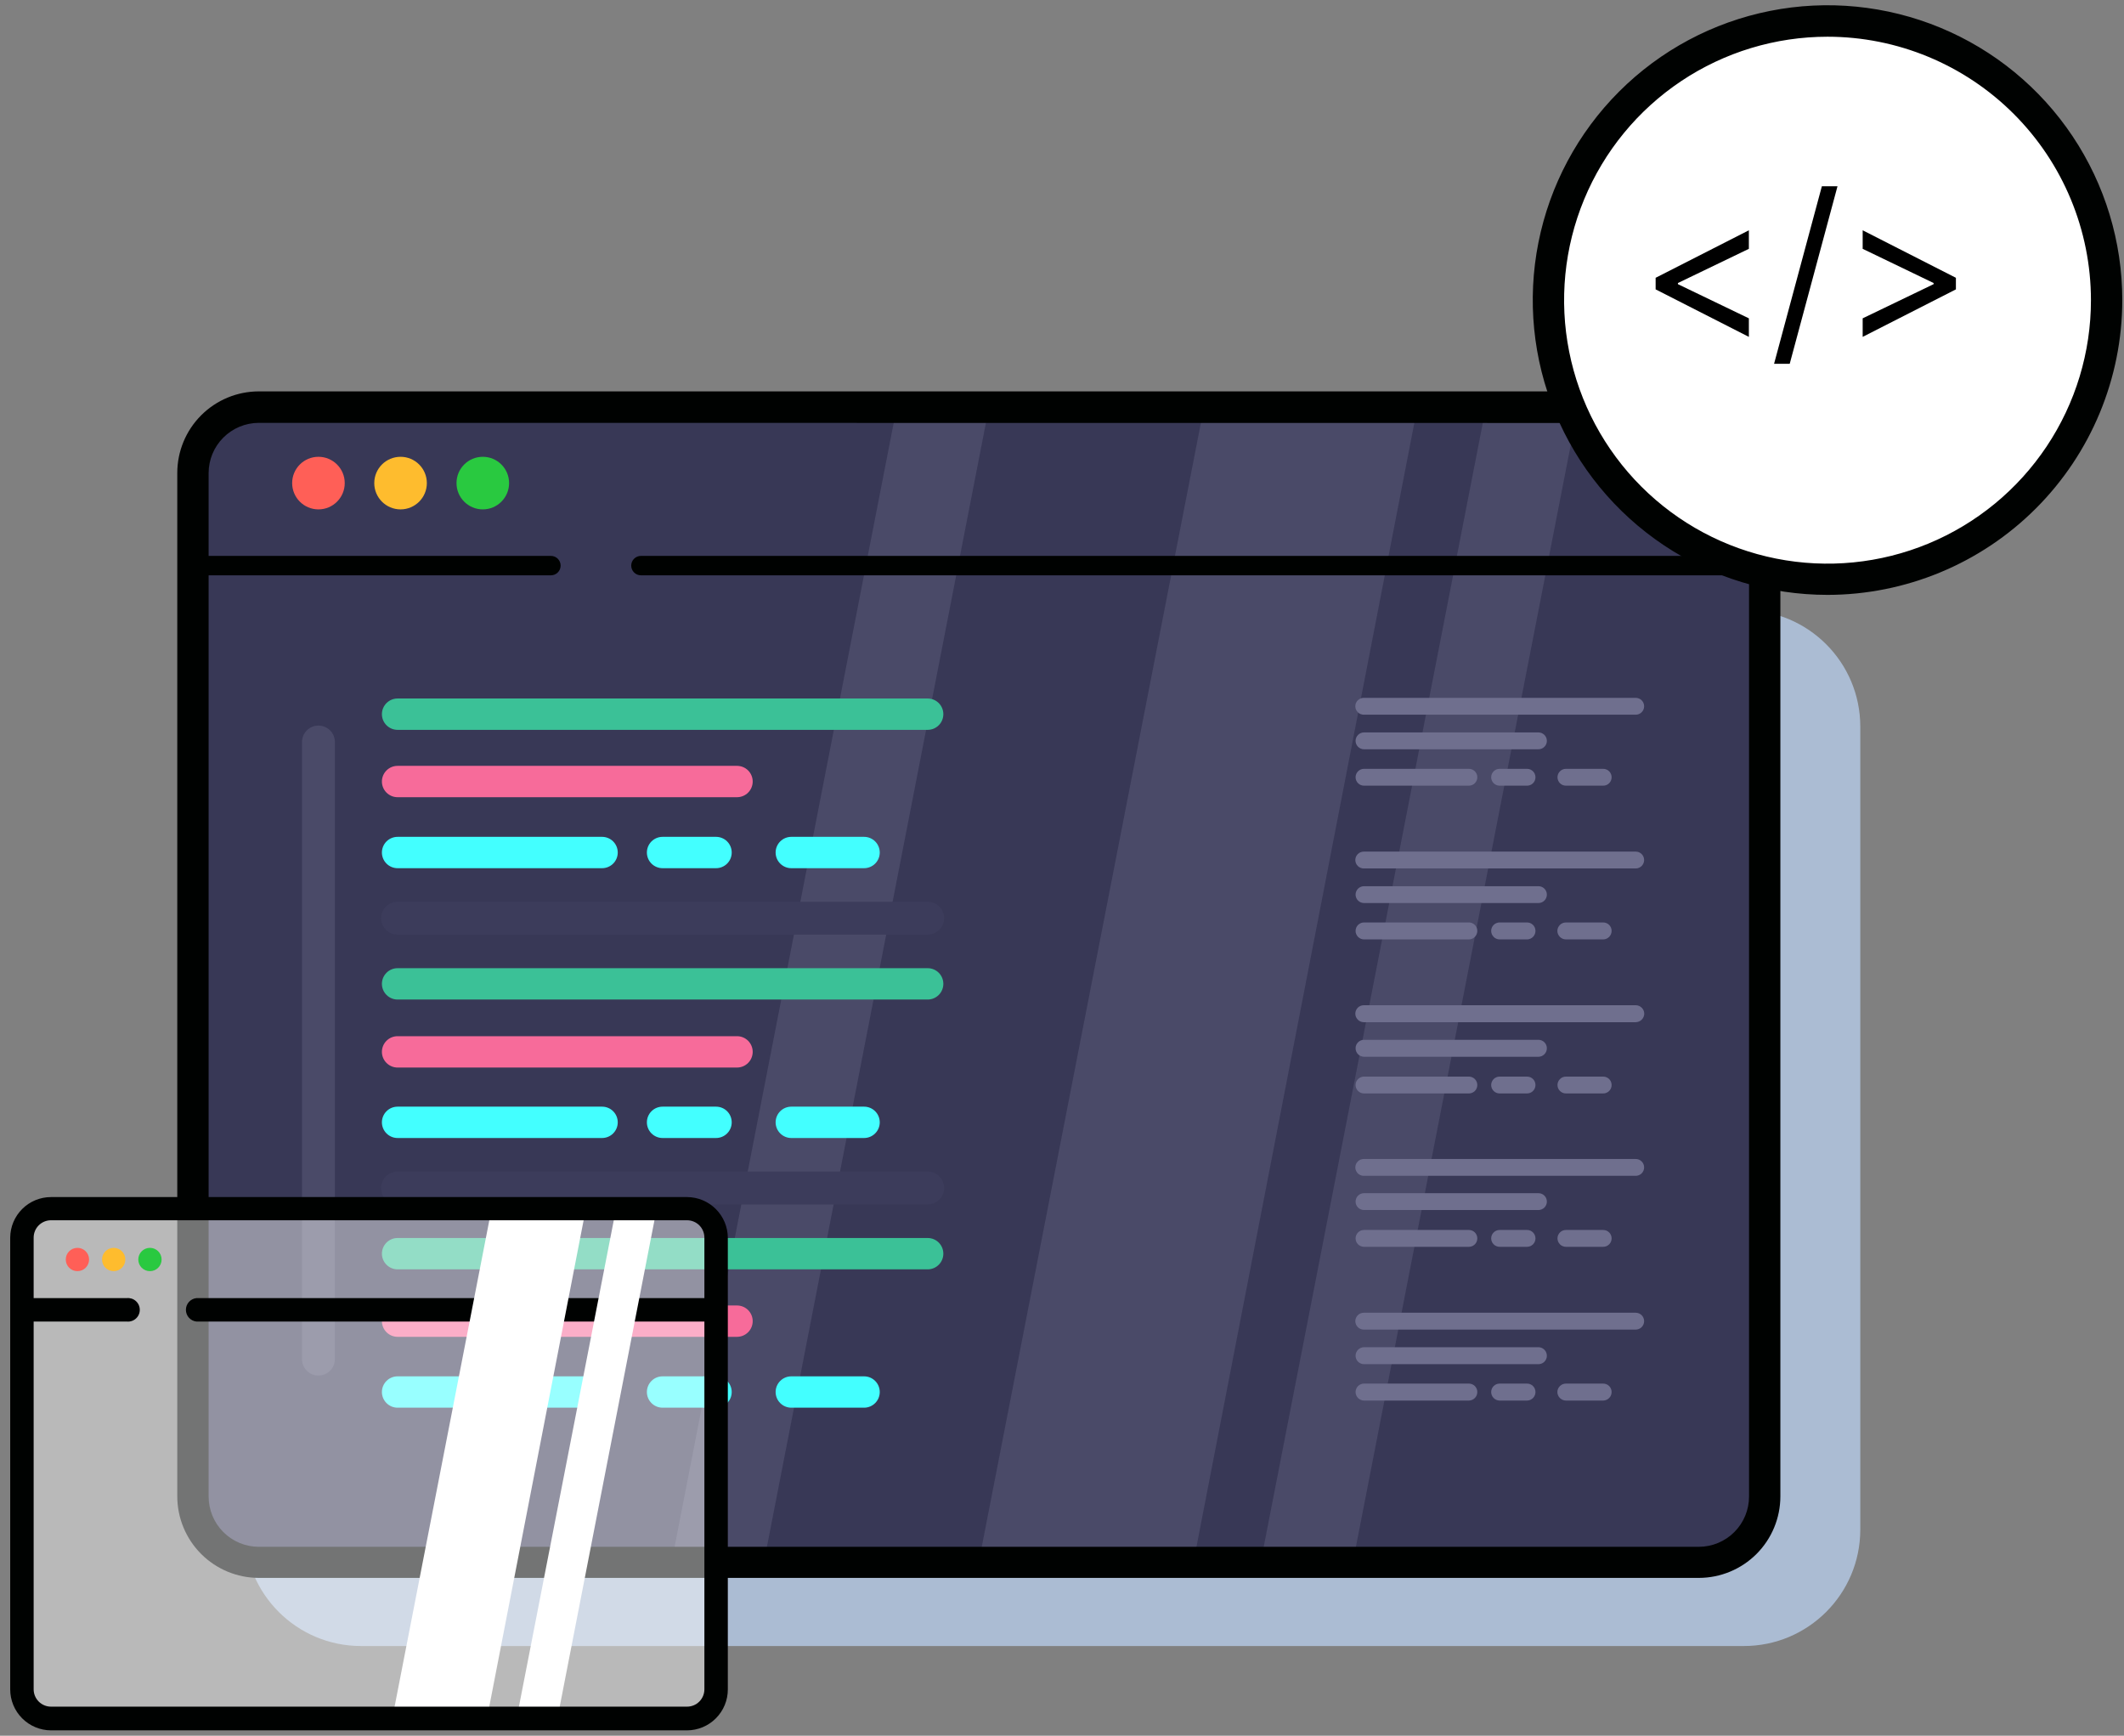 <svg width="164" height="134" viewBox="0 0 164 134" fill="none" xmlns="http://www.w3.org/2000/svg">
<rect x="0" y="0" width="164" height="134" fill="#808080" stroke="none"/>
<g clip-path="url(#clip0_13_8220)">
<path d="M134.648 47.105H27.878C22.913 47.105 18.888 51.13 18.888 56.095V118.085C18.888 123.05 22.913 127.075 27.878 127.075H134.648C139.613 127.075 143.638 123.05 143.638 118.085V56.095C143.638 51.13 139.613 47.105 134.648 47.105Z" fill="#ABBCD3"/>
<path d="M131.178 31.435H19.988C17.177 31.435 14.898 33.713 14.898 36.525V115.515C14.898 118.326 17.177 120.605 19.988 120.605H131.178C133.989 120.605 136.268 118.326 136.268 115.515V36.525C136.268 33.713 133.989 31.435 131.178 31.435Z" fill="#383856"/>
<path d="M76.368 31.405L58.978 120.635H51.848L69.248 31.405H76.368Z" fill="#4A4A68"/>
<path d="M109.458 31.345L92.158 120.575H75.578L92.978 31.345H109.458Z" fill="#4A4A68"/>
<path d="M121.868 31.345L104.468 120.575H97.348L114.748 31.345H121.868Z" fill="#4A4A68"/>
<path d="M24.588 106.195C24.251 106.195 23.928 106.061 23.69 105.823C23.452 105.585 23.318 105.261 23.318 104.925V57.285C23.318 56.948 23.452 56.625 23.69 56.387C23.928 56.148 24.251 56.015 24.588 56.015C24.925 56.015 25.248 56.148 25.486 56.387C25.724 56.625 25.858 56.948 25.858 57.285V104.925C25.858 105.261 25.724 105.585 25.486 105.823C25.248 106.061 24.925 106.195 24.588 106.195Z" fill="#4A4A68"/>
<path d="M71.628 56.345H30.698C30.377 56.345 30.07 56.217 29.843 55.99C29.616 55.764 29.488 55.456 29.488 55.135C29.488 54.814 29.616 54.506 29.843 54.279C30.07 54.052 30.377 53.925 30.698 53.925H71.628C71.949 53.925 72.257 54.052 72.484 54.279C72.711 54.506 72.838 54.814 72.838 55.135C72.838 55.456 72.711 55.764 72.484 55.99C72.257 56.217 71.949 56.345 71.628 56.345Z" fill="#3BC197"/>
<path d="M56.908 61.545H30.698C30.377 61.545 30.07 61.417 29.843 61.191C29.616 60.964 29.488 60.656 29.488 60.335C29.488 60.014 29.616 59.706 29.843 59.479C30.07 59.252 30.377 59.125 30.698 59.125H56.908C57.229 59.125 57.537 59.252 57.764 59.479C57.991 59.706 58.118 60.014 58.118 60.335C58.118 60.656 57.991 60.964 57.764 61.191C57.537 61.417 57.229 61.545 56.908 61.545Z" fill="#F76B9A"/>
<path d="M46.488 67.025H30.698C30.377 67.025 30.07 66.897 29.843 66.671C29.616 66.444 29.488 66.136 29.488 65.815C29.488 65.494 29.616 65.186 29.843 64.959C30.07 64.733 30.377 64.605 30.698 64.605H46.488C46.809 64.605 47.117 64.733 47.344 64.959C47.571 65.186 47.698 65.494 47.698 65.815C47.698 66.136 47.571 66.444 47.344 66.671C47.117 66.897 46.809 67.025 46.488 67.025Z" fill="#43FFFF"/>
<path d="M55.288 67.025H51.158C50.837 67.025 50.53 66.897 50.303 66.671C50.076 66.444 49.948 66.136 49.948 65.815C49.948 65.494 50.076 65.186 50.303 64.959C50.53 64.733 50.837 64.605 51.158 64.605H55.288C55.609 64.605 55.917 64.733 56.144 64.959C56.371 65.186 56.498 65.494 56.498 65.815C56.498 66.136 56.371 66.444 56.144 66.671C55.917 66.897 55.609 67.025 55.288 67.025Z" fill="#43FFFF"/>
<path d="M66.718 67.025H61.098C60.777 67.025 60.47 66.897 60.243 66.671C60.016 66.444 59.888 66.136 59.888 65.815C59.888 65.494 60.016 65.186 60.243 64.959C60.47 64.733 60.777 64.605 61.098 64.605H66.718C67.039 64.605 67.347 64.733 67.574 64.959C67.801 65.186 67.928 65.494 67.928 65.815C67.928 66.136 67.801 66.444 67.574 66.671C67.347 66.897 67.039 67.025 66.718 67.025Z" fill="#43FFFF"/>
<path d="M71.628 77.165H30.698C30.377 77.165 30.07 77.037 29.843 76.81C29.616 76.583 29.488 76.275 29.488 75.955C29.488 75.634 29.616 75.326 29.843 75.099C30.07 74.872 30.377 74.745 30.698 74.745H71.628C71.949 74.745 72.257 74.872 72.484 75.099C72.711 75.326 72.838 75.634 72.838 75.955C72.838 76.275 72.711 76.583 72.484 76.81C72.257 77.037 71.949 77.165 71.628 77.165Z" fill="#3BC197"/>
<path d="M56.908 82.415H30.698C30.377 82.415 30.07 82.287 29.843 82.06C29.616 81.833 29.488 81.525 29.488 81.205C29.488 80.884 29.616 80.576 29.843 80.349C30.07 80.122 30.377 79.995 30.698 79.995H56.908C57.229 79.995 57.537 80.122 57.764 80.349C57.991 80.576 58.118 80.884 58.118 81.205C58.118 81.525 57.991 81.833 57.764 82.06C57.537 82.287 57.229 82.415 56.908 82.415Z" fill="#F76B9A"/>
<path d="M46.488 87.855H30.698C30.377 87.855 30.07 87.727 29.843 87.5C29.616 87.273 29.488 86.966 29.488 86.645C29.488 86.324 29.616 86.016 29.843 85.789C30.07 85.562 30.377 85.435 30.698 85.435H46.488C46.809 85.435 47.117 85.562 47.344 85.789C47.571 86.016 47.698 86.324 47.698 86.645C47.698 86.966 47.571 87.273 47.344 87.5C47.117 87.727 46.809 87.855 46.488 87.855Z" fill="#43FFFF"/>
<path d="M55.288 87.855H51.158C50.837 87.855 50.53 87.727 50.303 87.5C50.076 87.273 49.948 86.966 49.948 86.645C49.948 86.324 50.076 86.016 50.303 85.789C50.53 85.562 50.837 85.435 51.158 85.435H55.288C55.609 85.435 55.917 85.562 56.144 85.789C56.371 86.016 56.498 86.324 56.498 86.645C56.498 86.966 56.371 87.273 56.144 87.5C55.917 87.727 55.609 87.855 55.288 87.855Z" fill="#43FFFF"/>
<path d="M66.718 87.855H61.098C60.777 87.855 60.47 87.727 60.243 87.5C60.016 87.273 59.888 86.966 59.888 86.645C59.888 86.324 60.016 86.016 60.243 85.789C60.47 85.562 60.777 85.435 61.098 85.435H66.718C67.039 85.435 67.347 85.562 67.574 85.789C67.801 86.016 67.928 86.324 67.928 86.645C67.928 86.966 67.801 87.273 67.574 87.5C67.347 87.727 67.039 87.855 66.718 87.855Z" fill="#43FFFF"/>
<path d="M71.628 72.155H30.698C30.361 72.155 30.038 72.021 29.8 71.783C29.562 71.545 29.428 71.222 29.428 70.885C29.428 70.548 29.562 70.225 29.8 69.987C30.038 69.749 30.361 69.615 30.698 69.615H71.628C71.965 69.615 72.288 69.749 72.526 69.987C72.764 70.225 72.898 70.548 72.898 70.885C72.898 71.222 72.764 71.545 72.526 71.783C72.288 72.021 71.965 72.155 71.628 72.155Z" fill="#3C3C5B"/>
<path d="M71.628 92.985H30.698C30.361 92.985 30.038 92.851 29.8 92.613C29.562 92.375 29.428 92.052 29.428 91.715C29.428 91.378 29.562 91.055 29.8 90.817C30.038 90.579 30.361 90.445 30.698 90.445H71.628C71.965 90.445 72.288 90.579 72.526 90.817C72.764 91.055 72.898 91.378 72.898 91.715C72.898 92.052 72.764 92.375 72.526 92.613C72.288 92.851 71.965 92.985 71.628 92.985Z" fill="#3C3C5B"/>
<path d="M71.628 97.995H30.698C30.377 97.995 30.07 97.867 29.843 97.64C29.616 97.413 29.488 97.106 29.488 96.785C29.488 96.464 29.616 96.156 29.843 95.929C30.07 95.702 30.377 95.575 30.698 95.575H71.628C71.949 95.575 72.257 95.702 72.484 95.929C72.711 96.156 72.838 96.464 72.838 96.785C72.838 97.106 72.711 97.413 72.484 97.64C72.257 97.867 71.949 97.995 71.628 97.995Z" fill="#3BC197"/>
<path d="M56.908 103.205H30.698C30.377 103.205 30.07 103.077 29.843 102.85C29.616 102.623 29.488 102.316 29.488 101.995C29.488 101.674 29.616 101.366 29.843 101.139C30.07 100.912 30.377 100.785 30.698 100.785H56.908C57.229 100.785 57.537 100.912 57.764 101.139C57.991 101.366 58.118 101.674 58.118 101.995C58.118 102.316 57.991 102.623 57.764 102.85C57.537 103.077 57.229 103.205 56.908 103.205Z" fill="#F76B9A"/>
<path d="M46.488 108.675H30.698C30.377 108.675 30.07 108.547 29.843 108.32C29.616 108.094 29.488 107.786 29.488 107.465C29.488 107.144 29.616 106.836 29.843 106.609C30.07 106.382 30.377 106.255 30.698 106.255H46.488C46.809 106.255 47.117 106.382 47.344 106.609C47.571 106.836 47.698 107.144 47.698 107.465C47.698 107.786 47.571 108.094 47.344 108.32C47.117 108.547 46.809 108.675 46.488 108.675Z" fill="#43FFFF"/>
<path d="M55.288 108.675H51.158C50.837 108.675 50.53 108.547 50.303 108.32C50.076 108.094 49.948 107.786 49.948 107.465C49.948 107.144 50.076 106.836 50.303 106.609C50.53 106.382 50.837 106.255 51.158 106.255H55.288C55.609 106.255 55.917 106.382 56.144 106.609C56.371 106.836 56.498 107.144 56.498 107.465C56.498 107.786 56.371 108.094 56.144 108.32C55.917 108.547 55.609 108.675 55.288 108.675Z" fill="#43FFFF"/>
<path d="M66.718 108.675H61.098C60.777 108.675 60.47 108.547 60.243 108.32C60.016 108.094 59.888 107.786 59.888 107.465C59.888 107.144 60.016 106.836 60.243 106.609C60.47 106.382 60.777 106.255 61.098 106.255H66.718C67.039 106.255 67.347 106.382 67.574 106.609C67.801 106.836 67.928 107.144 67.928 107.465C67.928 107.786 67.801 108.094 67.574 108.32C67.347 108.547 67.039 108.675 66.718 108.675Z" fill="#43FFFF"/>
<path d="M126.298 102.645H105.298C105.126 102.645 104.961 102.576 104.839 102.454C104.717 102.332 104.648 102.167 104.648 101.995C104.648 101.822 104.717 101.657 104.839 101.535C104.961 101.413 105.126 101.345 105.298 101.345H126.298C126.471 101.345 126.636 101.413 126.758 101.535C126.88 101.657 126.948 101.822 126.948 101.995C126.948 102.167 126.88 102.332 126.758 102.454C126.636 102.576 126.471 102.645 126.298 102.645Z" fill="#6F6F8E"/>
<path d="M118.788 105.315H105.318C105.146 105.315 104.981 105.246 104.859 105.125C104.737 105.003 104.668 104.837 104.668 104.665C104.668 104.492 104.736 104.325 104.858 104.202C104.98 104.078 105.145 104.008 105.318 104.005H118.788C118.962 104.008 119.127 104.078 119.248 104.202C119.37 104.325 119.438 104.492 119.438 104.665C119.438 104.837 119.37 105.003 119.248 105.125C119.126 105.246 118.961 105.315 118.788 105.315Z" fill="#6F6F8E"/>
<path d="M113.418 108.125H105.318C105.145 108.122 104.98 108.052 104.858 107.928C104.736 107.805 104.668 107.638 104.668 107.465C104.668 107.293 104.737 107.127 104.859 107.005C104.981 106.883 105.146 106.815 105.318 106.815H113.418C113.591 106.815 113.756 106.883 113.878 107.005C114 107.127 114.068 107.293 114.068 107.465C114.068 107.638 114 107.805 113.878 107.928C113.757 108.052 113.592 108.122 113.418 108.125Z" fill="#6F6F8E"/>
<path d="M117.928 108.125H115.788C115.615 108.122 115.45 108.052 115.328 107.928C115.206 107.805 115.138 107.638 115.138 107.465C115.138 107.293 115.207 107.127 115.329 107.005C115.451 106.883 115.616 106.815 115.788 106.815H117.908C118.081 106.815 118.246 106.883 118.368 107.005C118.49 107.127 118.558 107.293 118.558 107.465C118.558 107.635 118.493 107.798 118.376 107.921C118.258 108.044 118.098 108.117 117.928 108.125Z" fill="#6F6F8E"/>
<path d="M123.788 108.125H120.908C120.734 108.122 120.568 108.052 120.444 107.929C120.321 107.806 120.251 107.639 120.248 107.465C120.251 107.292 120.322 107.126 120.445 107.005C120.569 106.883 120.735 106.815 120.908 106.815H123.788C123.961 106.815 124.126 106.883 124.248 107.005C124.37 107.127 124.438 107.293 124.438 107.465C124.438 107.638 124.37 107.805 124.248 107.928C124.127 108.052 123.962 108.122 123.788 108.125Z" fill="#6F6F8E"/>
<path d="M126.298 90.775H105.298C105.126 90.775 104.961 90.706 104.839 90.584C104.717 90.462 104.648 90.297 104.648 90.125C104.648 89.952 104.717 89.787 104.839 89.665C104.961 89.543 105.126 89.475 105.298 89.475H126.298C126.384 89.475 126.468 89.491 126.547 89.524C126.626 89.557 126.698 89.605 126.758 89.665C126.818 89.725 126.866 89.797 126.899 89.876C126.931 89.955 126.948 90.039 126.948 90.125C126.948 90.21 126.931 90.294 126.899 90.373C126.866 90.452 126.818 90.524 126.758 90.584C126.698 90.645 126.626 90.692 126.547 90.725C126.468 90.758 126.384 90.775 126.298 90.775Z" fill="#6F6F8E"/>
<path d="M118.788 93.415H105.318C105.146 93.415 104.981 93.346 104.859 93.224C104.737 93.103 104.668 92.937 104.668 92.765C104.668 92.592 104.737 92.427 104.859 92.305C104.981 92.183 105.146 92.115 105.318 92.115H118.788C118.961 92.115 119.126 92.183 119.248 92.305C119.37 92.427 119.438 92.592 119.438 92.765C119.438 92.937 119.37 93.103 119.248 93.224C119.126 93.346 118.961 93.415 118.788 93.415Z" fill="#6F6F8E"/>
<path d="M113.418 96.255H105.318C105.146 96.255 104.981 96.186 104.859 96.064C104.737 95.942 104.668 95.777 104.668 95.605C104.668 95.432 104.737 95.267 104.859 95.145C104.981 95.023 105.146 94.955 105.318 94.955H113.418C113.591 94.955 113.756 95.023 113.878 95.145C114 95.267 114.068 95.432 114.068 95.605C114.068 95.777 114 95.942 113.878 96.064C113.756 96.186 113.591 96.255 113.418 96.255Z" fill="#6F6F8E"/>
<path d="M117.928 96.255H115.788C115.616 96.255 115.451 96.186 115.329 96.064C115.207 95.942 115.138 95.777 115.138 95.605C115.138 95.432 115.207 95.267 115.329 95.145C115.451 95.023 115.616 94.955 115.788 94.955H117.908C118.081 94.955 118.246 95.023 118.368 95.145C118.49 95.267 118.558 95.432 118.558 95.605C118.558 95.777 118.49 95.942 118.368 96.064C118.246 96.186 118.081 96.255 117.908 96.255H117.928Z" fill="#6F6F8E"/>
<path d="M123.788 96.255H120.908C120.736 96.255 120.571 96.186 120.449 96.064C120.327 95.942 120.258 95.777 120.258 95.605C120.258 95.432 120.327 95.267 120.449 95.145C120.571 95.023 120.736 94.955 120.908 94.955H123.788C123.961 94.955 124.126 95.023 124.248 95.145C124.37 95.267 124.438 95.432 124.438 95.605C124.438 95.777 124.37 95.942 124.248 96.064C124.126 96.186 123.961 96.255 123.788 96.255Z" fill="#6F6F8E"/>
<path d="M126.298 67.045H105.298C105.126 67.045 104.961 66.976 104.839 66.854C104.717 66.732 104.648 66.567 104.648 66.395C104.648 66.222 104.717 66.057 104.839 65.935C104.961 65.813 105.126 65.745 105.298 65.745H126.298C126.471 65.745 126.636 65.813 126.758 65.935C126.88 66.057 126.948 66.222 126.948 66.395C126.948 66.567 126.88 66.732 126.758 66.854C126.636 66.976 126.471 67.045 126.298 67.045Z" fill="#6F6F8E"/>
<path d="M118.788 69.715H105.318C105.233 69.715 105.148 69.698 105.07 69.666C104.991 69.633 104.919 69.585 104.859 69.525C104.798 69.464 104.75 69.393 104.718 69.314C104.685 69.235 104.668 69.15 104.668 69.065C104.668 68.98 104.685 68.895 104.718 68.816C104.75 68.737 104.798 68.666 104.859 68.605C104.919 68.545 104.991 68.497 105.07 68.465C105.148 68.432 105.233 68.415 105.318 68.415H118.788C118.874 68.415 118.958 68.432 119.037 68.465C119.116 68.497 119.188 68.545 119.248 68.605C119.308 68.666 119.356 68.737 119.389 68.816C119.421 68.895 119.438 68.98 119.438 69.065C119.438 69.15 119.421 69.235 119.389 69.314C119.356 69.393 119.308 69.464 119.248 69.525C119.188 69.585 119.116 69.633 119.037 69.666C118.958 69.698 118.874 69.715 118.788 69.715Z" fill="#6F6F8E"/>
<path d="M113.418 72.525H105.318C105.145 72.522 104.98 72.451 104.858 72.328C104.736 72.204 104.668 72.038 104.668 71.865C104.668 71.779 104.685 71.695 104.718 71.616C104.75 71.537 104.798 71.466 104.859 71.405C104.919 71.345 104.991 71.297 105.07 71.264C105.148 71.232 105.233 71.215 105.318 71.215H113.418C113.504 71.215 113.588 71.232 113.667 71.264C113.746 71.297 113.818 71.345 113.878 71.405C113.938 71.466 113.986 71.537 114.019 71.616C114.051 71.695 114.068 71.779 114.068 71.865C114.068 72.038 114 72.204 113.878 72.328C113.757 72.451 113.592 72.522 113.418 72.525Z" fill="#6F6F8E"/>
<path d="M117.928 72.525H115.788C115.615 72.522 115.45 72.451 115.328 72.328C115.206 72.204 115.138 72.038 115.138 71.865C115.138 71.779 115.155 71.695 115.188 71.616C115.22 71.537 115.268 71.466 115.329 71.405C115.389 71.345 115.461 71.297 115.54 71.264C115.618 71.232 115.703 71.215 115.788 71.215H117.908C117.994 71.215 118.078 71.232 118.157 71.264C118.236 71.297 118.308 71.345 118.368 71.405C118.428 71.466 118.476 71.537 118.509 71.616C118.541 71.695 118.558 71.779 118.558 71.865C118.558 72.035 118.493 72.198 118.376 72.321C118.258 72.444 118.098 72.517 117.928 72.525Z" fill="#6F6F8E"/>
<path d="M123.788 72.525H120.908C120.734 72.522 120.568 72.452 120.444 72.329C120.321 72.206 120.251 72.039 120.248 71.865C120.251 71.692 120.322 71.526 120.445 71.405C120.569 71.283 120.735 71.215 120.908 71.215H123.788C123.874 71.215 123.958 71.232 124.037 71.264C124.116 71.297 124.187 71.345 124.248 71.405C124.308 71.466 124.356 71.537 124.389 71.616C124.421 71.695 124.438 71.779 124.438 71.865C124.438 72.038 124.37 72.204 124.248 72.328C124.127 72.451 123.962 72.522 123.788 72.525Z" fill="#6F6F8E"/>
<path d="M126.298 78.915H105.298C105.125 78.912 104.96 78.842 104.838 78.718C104.716 78.595 104.648 78.428 104.648 78.255C104.648 78.083 104.717 77.917 104.839 77.795C104.961 77.674 105.126 77.605 105.298 77.605H126.298C126.472 77.605 126.638 77.673 126.761 77.795C126.885 77.916 126.956 78.082 126.958 78.255C126.956 78.429 126.885 78.596 126.762 78.719C126.639 78.842 126.472 78.912 126.298 78.915Z" fill="#6F6F8E"/>
<path d="M118.788 81.585H105.318C105.145 81.582 104.98 81.512 104.858 81.388C104.736 81.265 104.668 81.098 104.668 80.925C104.668 80.752 104.737 80.587 104.859 80.465C104.981 80.343 105.146 80.275 105.318 80.275H118.788C118.961 80.275 119.126 80.343 119.248 80.465C119.37 80.587 119.438 80.752 119.438 80.925C119.438 81.098 119.37 81.265 119.248 81.388C119.127 81.512 118.962 81.582 118.788 81.585Z" fill="#6F6F8E"/>
<path d="M113.418 84.415H105.318C105.146 84.415 104.981 84.346 104.859 84.224C104.737 84.103 104.668 83.937 104.668 83.765C104.668 83.592 104.737 83.427 104.859 83.305C104.981 83.183 105.146 83.115 105.318 83.115H113.418C113.591 83.115 113.756 83.183 113.878 83.305C114 83.427 114.068 83.592 114.068 83.765C114.068 83.937 114 84.103 113.878 84.224C113.756 84.346 113.591 84.415 113.418 84.415Z" fill="#6F6F8E"/>
<path d="M117.928 84.415H115.788C115.616 84.415 115.451 84.346 115.329 84.224C115.207 84.103 115.138 83.937 115.138 83.765C115.138 83.592 115.207 83.427 115.329 83.305C115.451 83.183 115.616 83.115 115.788 83.115H117.908C118.081 83.115 118.246 83.183 118.368 83.305C118.49 83.427 118.558 83.592 118.558 83.765C118.558 83.937 118.49 84.103 118.368 84.224C118.246 84.346 118.081 84.415 117.908 84.415H117.928Z" fill="#6F6F8E"/>
<path d="M123.788 84.415H120.908C120.736 84.415 120.571 84.346 120.449 84.224C120.327 84.103 120.258 83.937 120.258 83.765C120.258 83.592 120.327 83.427 120.449 83.305C120.571 83.183 120.736 83.115 120.908 83.115H123.788C123.961 83.115 124.126 83.183 124.248 83.305C124.37 83.427 124.438 83.592 124.438 83.765C124.438 83.937 124.37 84.103 124.248 84.224C124.126 84.346 123.961 84.415 123.788 84.415Z" fill="#6F6F8E"/>
<path d="M126.298 55.175H105.298C105.126 55.175 104.961 55.106 104.839 54.985C104.717 54.863 104.648 54.697 104.648 54.525C104.648 54.353 104.717 54.187 104.839 54.065C104.961 53.944 105.126 53.875 105.298 53.875H126.298C126.384 53.875 126.468 53.892 126.547 53.925C126.626 53.957 126.698 54.005 126.758 54.065C126.818 54.126 126.866 54.197 126.899 54.276C126.931 54.355 126.948 54.44 126.948 54.525C126.948 54.61 126.931 54.695 126.899 54.774C126.866 54.853 126.818 54.924 126.758 54.985C126.698 55.045 126.626 55.093 126.547 55.126C126.468 55.158 126.384 55.175 126.298 55.175Z" fill="#6F6F8E"/>
<path d="M118.788 57.845H105.318C105.146 57.845 104.981 57.776 104.859 57.654C104.737 57.533 104.668 57.367 104.668 57.195C104.668 57.023 104.737 56.857 104.859 56.735C104.981 56.613 105.146 56.545 105.318 56.545H118.788C118.961 56.545 119.126 56.613 119.248 56.735C119.37 56.857 119.438 57.023 119.438 57.195C119.438 57.367 119.37 57.533 119.248 57.654C119.126 57.776 118.961 57.845 118.788 57.845Z" fill="#6F6F8E"/>
<path d="M113.418 60.655H105.318C105.146 60.655 104.981 60.587 104.859 60.465C104.737 60.343 104.668 60.177 104.668 60.005C104.668 59.833 104.737 59.667 104.859 59.545C104.981 59.423 105.146 59.355 105.318 59.355H113.418C113.591 59.355 113.756 59.423 113.878 59.545C114 59.667 114.068 59.833 114.068 60.005C114.068 60.177 114 60.343 113.878 60.465C113.756 60.587 113.591 60.655 113.418 60.655Z" fill="#6F6F8E"/>
<path d="M117.928 60.655H115.788C115.616 60.655 115.451 60.587 115.329 60.465C115.207 60.343 115.138 60.177 115.138 60.005C115.138 59.833 115.207 59.667 115.329 59.545C115.451 59.423 115.616 59.355 115.788 59.355H117.908C118.081 59.355 118.246 59.423 118.368 59.545C118.49 59.667 118.558 59.833 118.558 60.005C118.558 60.177 118.49 60.343 118.368 60.465C118.246 60.587 118.081 60.655 117.908 60.655H117.928Z" fill="#6F6F8E"/>
<path d="M123.788 60.655H120.908C120.736 60.655 120.571 60.587 120.449 60.465C120.327 60.343 120.258 60.177 120.258 60.005C120.258 59.833 120.327 59.667 120.449 59.545C120.571 59.423 120.736 59.355 120.908 59.355H123.788C123.961 59.355 124.126 59.423 124.248 59.545C124.37 59.667 124.438 59.833 124.438 60.005C124.438 60.177 124.37 60.343 124.248 60.465C124.126 60.587 123.961 60.655 123.788 60.655Z" fill="#6F6F8E"/>
<path d="M24.588 39.325C25.709 39.325 26.618 38.416 26.618 37.295C26.618 36.173 25.709 35.265 24.588 35.265C23.467 35.265 22.558 36.173 22.558 37.295C22.558 38.416 23.467 39.325 24.588 39.325Z" fill="#FF5F57"/>
<path d="M30.928 39.325C32.049 39.325 32.958 38.416 32.958 37.295C32.958 36.173 32.049 35.265 30.928 35.265C29.807 35.265 28.898 36.173 28.898 37.295C28.898 38.416 29.807 39.325 30.928 39.325Z" fill="#FEBC2E"/>
<path d="M37.278 39.325C38.399 39.325 39.308 38.416 39.308 37.295C39.308 36.173 38.399 35.265 37.278 35.265C36.157 35.265 35.248 36.173 35.248 37.295C35.248 38.416 36.157 39.325 37.278 39.325Z" fill="#29C940"/>
<path d="M131.178 121.815H19.978C18.309 121.812 16.709 121.147 15.53 119.966C14.351 118.785 13.688 117.184 13.688 115.515V36.515C13.688 34.846 14.351 33.245 15.53 32.064C16.709 30.882 18.309 30.218 19.978 30.215H131.178C132.847 30.218 134.447 30.882 135.627 32.064C136.806 33.245 137.468 34.846 137.468 36.515V115.515C137.468 117.184 136.806 118.785 135.627 119.966C134.447 121.147 132.847 121.812 131.178 121.815ZM19.978 32.645C18.951 32.648 17.967 33.057 17.241 33.785C16.516 34.512 16.108 35.498 16.108 36.525V115.525C16.107 116.034 16.206 116.539 16.4 117.01C16.593 117.482 16.878 117.91 17.238 118.271C17.597 118.633 18.024 118.919 18.494 119.116C18.964 119.312 19.469 119.414 19.978 119.415H131.178C132.206 119.412 133.19 119.002 133.915 118.275C134.641 117.548 135.048 116.562 135.048 115.535V36.535C135.048 35.508 134.641 34.522 133.915 33.795C133.19 33.067 132.206 32.657 131.178 32.655L19.978 32.645Z" fill="#000201"/>
<path d="M42.538 44.415H15.608C15.409 44.415 15.219 44.336 15.078 44.195C14.937 44.055 14.858 43.864 14.858 43.665C14.858 43.466 14.937 43.275 15.078 43.135C15.219 42.994 15.409 42.915 15.608 42.915H42.538C42.737 42.915 42.928 42.994 43.069 43.135C43.209 43.275 43.288 43.466 43.288 43.665C43.288 43.864 43.209 44.055 43.069 44.195C42.928 44.336 42.737 44.415 42.538 44.415Z" fill="#000201"/>
<path d="M135.338 44.415H49.488C49.289 44.415 49.099 44.336 48.958 44.195C48.817 44.055 48.738 43.864 48.738 43.665C48.738 43.466 48.817 43.275 48.958 43.135C49.099 42.994 49.289 42.915 49.488 42.915H135.338C135.537 42.915 135.728 42.994 135.869 43.135C136.009 43.275 136.088 43.466 136.088 43.665C136.088 43.864 136.009 44.055 135.869 44.195C135.728 44.336 135.537 44.415 135.338 44.415Z" fill="#000201"/>
<path opacity="0.45" d="M53.038 93.295H3.938C2.696 93.295 1.688 94.302 1.688 95.545V130.425C1.688 131.668 2.696 132.675 3.938 132.675H53.038C54.281 132.675 55.288 131.668 55.288 130.425V95.545C55.288 94.302 54.281 93.295 53.038 93.295Z" fill="white"/>
<path d="M54.878 102.025H15.168C14.945 102.001 14.738 101.896 14.587 101.729C14.437 101.562 14.354 101.345 14.354 101.12C14.354 100.895 14.437 100.678 14.587 100.511C14.738 100.344 14.945 100.238 15.168 100.215H54.878C55.005 100.202 55.133 100.215 55.255 100.254C55.376 100.294 55.488 100.358 55.582 100.444C55.677 100.529 55.753 100.633 55.805 100.75C55.857 100.866 55.883 100.992 55.883 101.12C55.883 101.247 55.857 101.374 55.805 101.49C55.753 101.607 55.677 101.711 55.582 101.796C55.488 101.882 55.376 101.946 55.255 101.985C55.133 102.025 55.005 102.038 54.878 102.025Z" fill="#000201"/>
<path d="M5.978 98.135C6.475 98.135 6.878 97.732 6.878 97.235C6.878 96.738 6.475 96.335 5.978 96.335C5.481 96.335 5.078 96.738 5.078 97.235C5.078 97.732 5.481 98.135 5.978 98.135Z" fill="#FF5F57"/>
<path d="M8.778 98.135C9.275 98.135 9.678 97.732 9.678 97.235C9.678 96.738 9.275 96.335 8.778 96.335C8.281 96.335 7.878 96.738 7.878 97.235C7.878 97.732 8.281 98.135 8.778 98.135Z" fill="#FEBC2E"/>
<path d="M11.578 98.135C12.075 98.135 12.478 97.732 12.478 97.235C12.478 96.738 12.075 96.335 11.578 96.335C11.081 96.335 10.678 96.738 10.678 97.235C10.678 97.732 11.081 98.135 11.578 98.135Z" fill="#29C940"/>
<path d="M45.238 93.305L37.598 132.675H30.288L37.958 93.305H45.238Z" fill="white"/>
<path d="M50.708 93.305L43.038 132.675H39.888L47.568 93.305H50.708Z" fill="white"/>
<path d="M9.788 102.025H2.008C1.785 102.001 1.578 101.896 1.427 101.729C1.277 101.562 1.194 101.345 1.194 101.12C1.194 100.895 1.277 100.678 1.427 100.511C1.578 100.344 1.785 100.238 2.008 100.215H9.788C9.915 100.202 10.043 100.215 10.165 100.254C10.286 100.294 10.398 100.358 10.492 100.444C10.587 100.529 10.663 100.633 10.715 100.75C10.767 100.866 10.793 100.992 10.793 101.12C10.793 101.247 10.767 101.374 10.715 101.49C10.663 101.607 10.587 101.711 10.492 101.796C10.398 101.882 10.286 101.946 10.165 101.985C10.043 102.025 9.915 102.038 9.788 102.025Z" fill="#000201"/>
<path d="M53.048 133.585H3.938C3.523 133.584 3.113 133.501 2.73 133.341C2.347 133.181 1.999 132.947 1.707 132.652C1.414 132.358 1.183 132.009 1.025 131.625C0.867 131.241 0.787 130.83 0.788 130.415V95.545C0.794 94.713 1.128 93.917 1.718 93.331C2.308 92.744 3.106 92.415 3.938 92.415H53.048C53.883 92.418 54.682 92.75 55.273 93.341C55.863 93.931 56.196 94.73 56.198 95.565V130.415C56.2 130.83 56.119 131.241 55.962 131.625C55.804 132.009 55.572 132.358 55.28 132.652C54.987 132.947 54.64 133.181 54.257 133.341C53.874 133.501 53.463 133.584 53.048 133.585ZM3.938 94.205C3.583 94.205 3.242 94.346 2.991 94.597C2.739 94.849 2.598 95.19 2.598 95.545V130.415C2.598 130.77 2.739 131.111 2.991 131.363C3.242 131.614 3.583 131.755 3.938 131.755H53.048C53.224 131.755 53.398 131.72 53.561 131.653C53.724 131.586 53.871 131.487 53.996 131.363C54.12 131.238 54.219 131.09 54.286 130.928C54.354 130.765 54.388 130.591 54.388 130.415V95.545C54.388 95.369 54.354 95.195 54.286 95.032C54.219 94.87 54.12 94.722 53.996 94.597C53.871 94.473 53.724 94.374 53.561 94.307C53.398 94.24 53.224 94.205 53.048 94.205H3.938Z" fill="#000201"/>
<path d="M141.108 44.705C153.004 44.705 162.648 35.061 162.648 23.165C162.648 11.269 153.004 1.625 141.108 1.625C129.212 1.625 119.568 11.269 119.568 23.165C119.568 35.061 129.212 44.705 141.108 44.705Z" fill="white"/>
<path d="M141.108 45.925C136.607 45.925 132.206 44.59 128.463 42.089C124.721 39.588 121.803 36.033 120.081 31.875C118.358 27.716 117.907 23.14 118.786 18.724C119.664 14.309 121.831 10.254 125.014 7.071C128.198 3.888 132.253 1.72 136.668 0.842C141.083 -0.036 145.659 0.415 149.818 2.137C153.977 3.86 157.532 6.777 160.032 10.52C162.533 14.263 163.868 18.663 163.868 23.165C163.863 29.2 161.463 34.986 157.196 39.253C152.929 43.52 147.143 45.919 141.108 45.925ZM141.108 2.835C137.085 2.835 133.152 4.028 129.807 6.263C126.462 8.499 123.855 11.676 122.316 15.393C120.776 19.111 120.374 23.201 121.16 27.147C121.945 31.093 123.884 34.717 126.729 37.561C129.575 40.405 133.2 42.342 137.146 43.125C141.092 43.909 145.182 43.505 148.899 41.964C152.615 40.423 155.791 37.814 158.025 34.468C160.259 31.122 161.45 27.188 161.448 23.165C161.443 17.773 159.298 12.603 155.484 8.792C151.671 4.98 146.5 2.837 141.108 2.835Z" fill="#000201"/>
<path d="M127.836 22.34V21.446L135.035 17.779V19.21L129.512 21.871L129.557 21.781V22.005L129.512 21.916L135.035 24.576V26.007L127.836 22.34ZM141.878 14.381L138.189 28.086H136.981L140.671 14.381H141.878ZM151.021 22.34L143.822 26.007V24.576L149.344 21.916L149.299 22.005V21.781L149.344 21.871L143.822 19.21V17.779L151.021 21.446V22.34Z" fill="black"/>
</g>
<defs>
<clipPath id="clip0_13_8220">
<rect width="163.08" height="133.17" fill="white" transform="translate(0.788 0.415)"/>
</clipPath>
</defs>
</svg>
